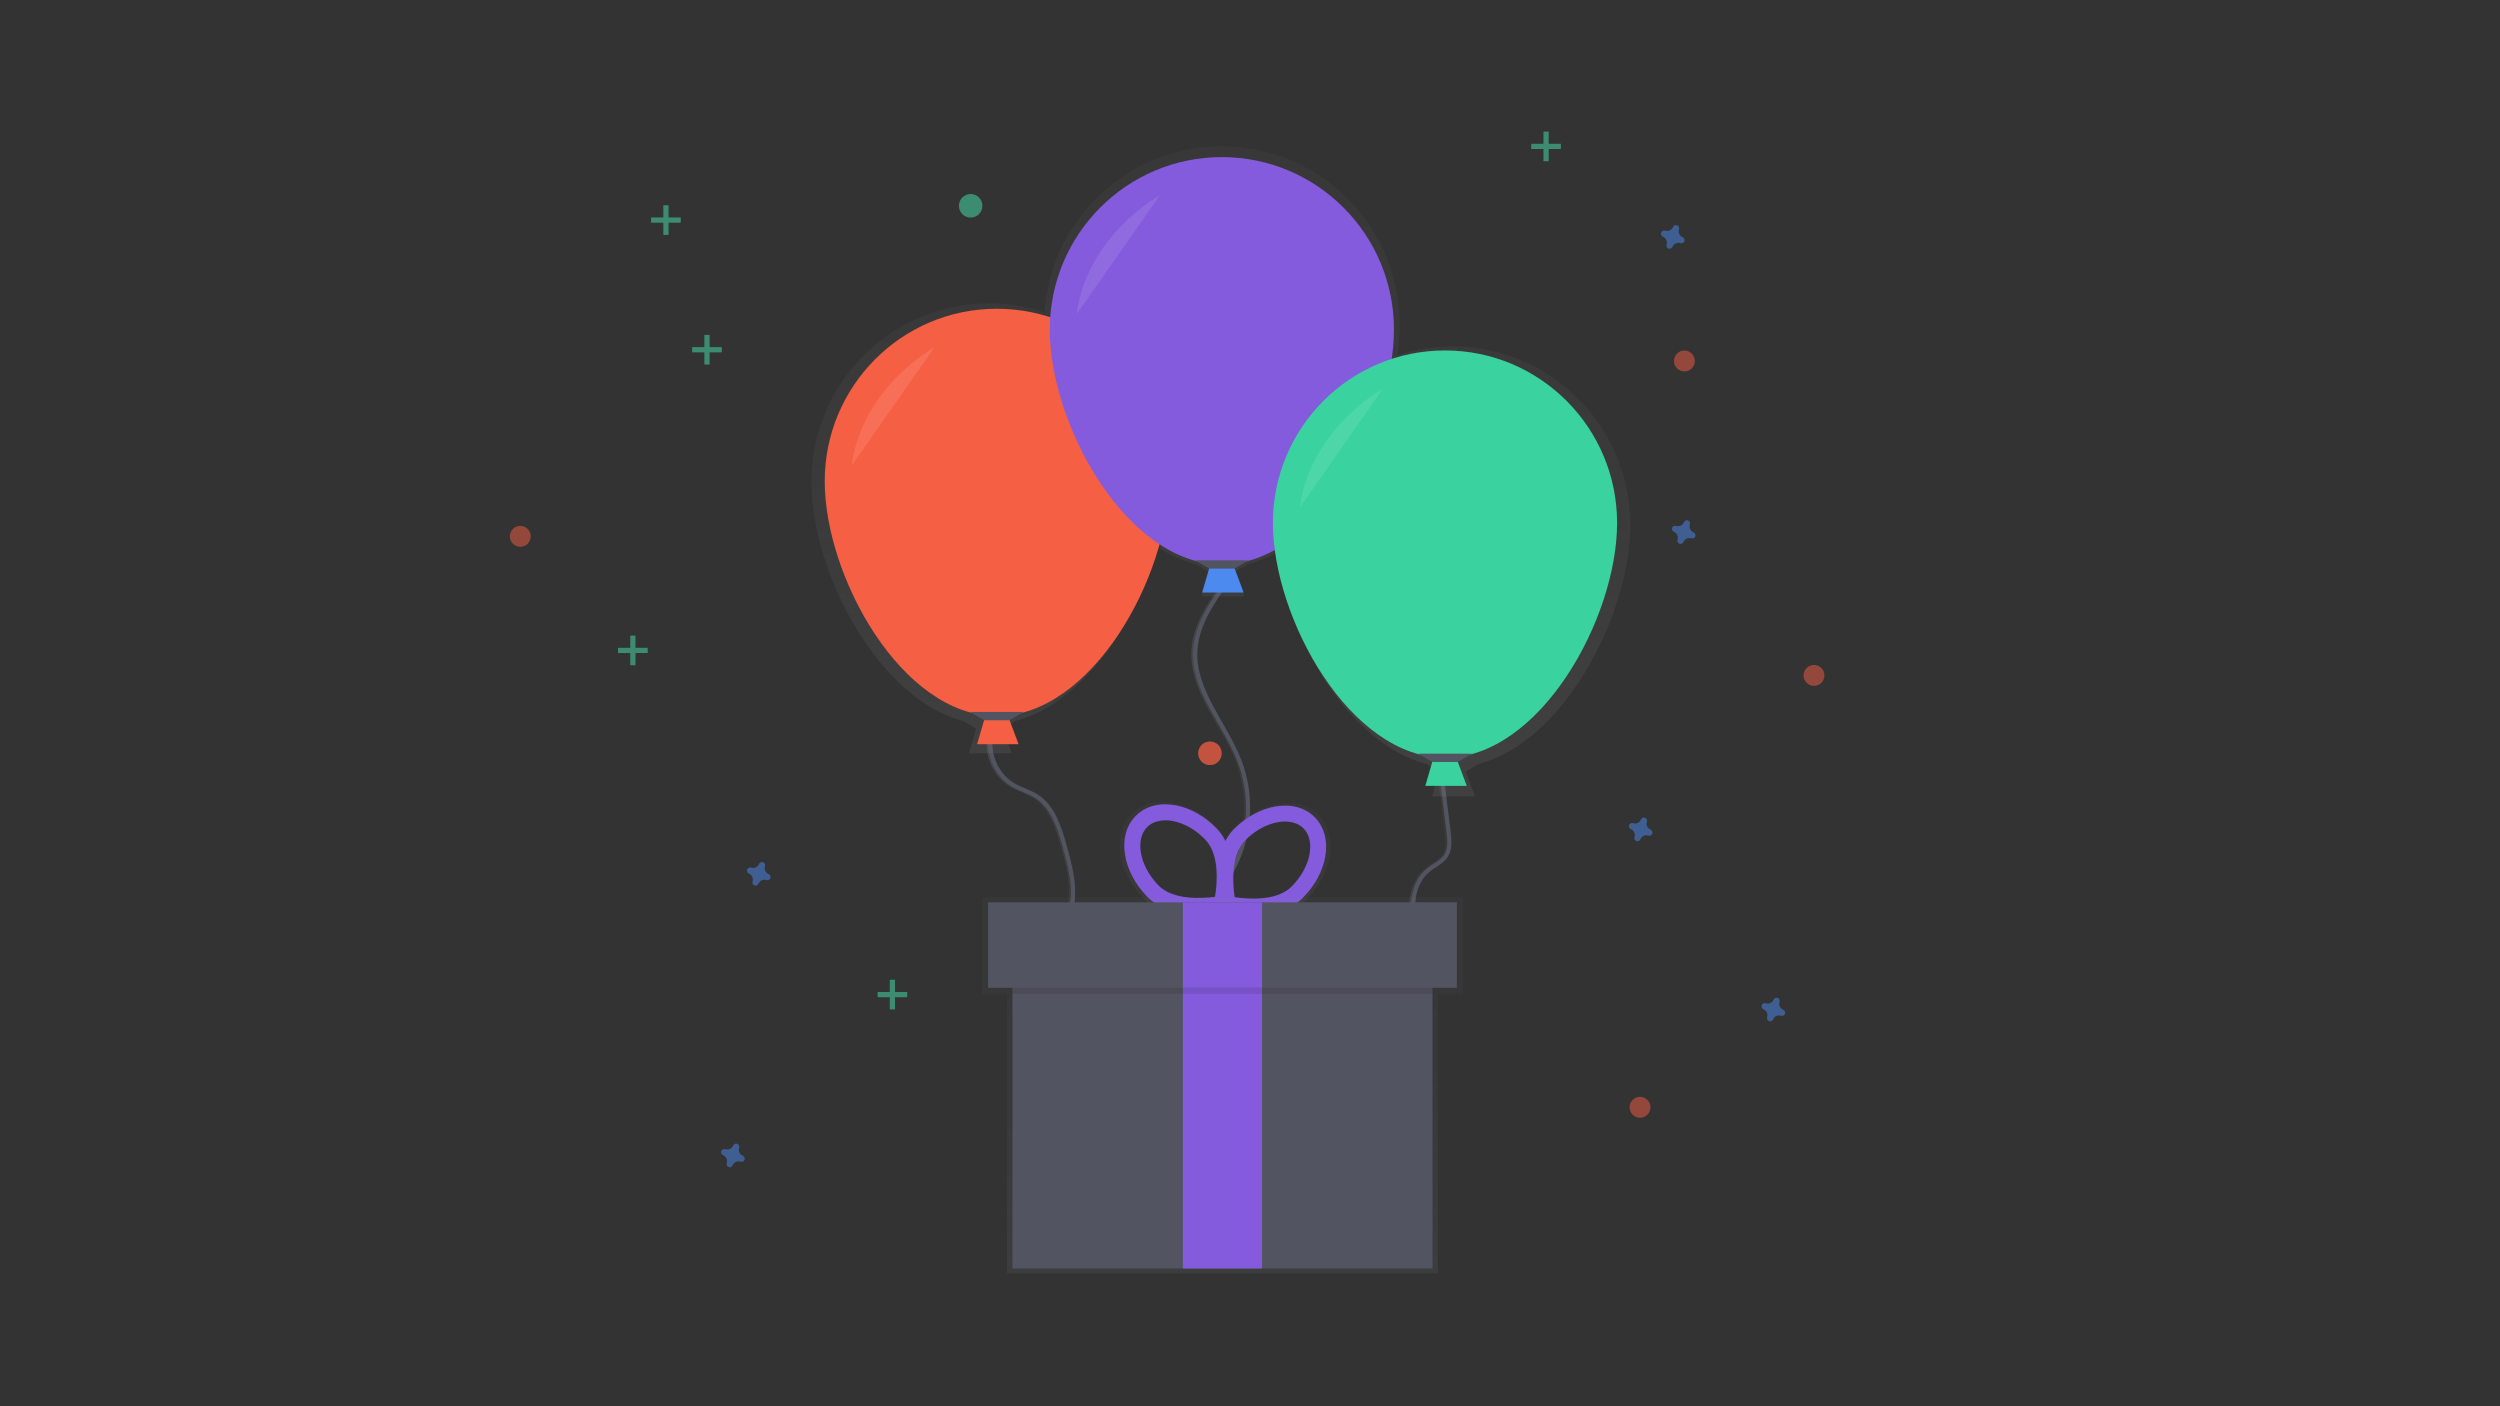 <?xml version="1.0" encoding="UTF-8"?>
<svg width="304px" height="171px" viewBox="0 0 304 171" version="1.1" xmlns="http://www.w3.org/2000/svg" xmlns:xlink="http://www.w3.org/1999/xlink">
    <rect x="0" y="0" width="304" height="171" fill="#333333" stroke="none"/>
    <!-- Generator: Sketch 52.5 (67469) - http://www.bohemiancoding.com/sketch -->
    <title>Illustrations / Congrats</title>
    <desc>Created with Sketch.</desc>
    <defs>
        <linearGradient x1="-0.882%" y1="50.011%" x2="100.789%" y2="50.011%" id="linearGradient-1">
            <stop stop-color="#808080" stop-opacity="0.25" offset="0%"></stop>
            <stop stop-color="#808080" stop-opacity="0.12" offset="54%"></stop>
            <stop stop-color="#808080" stop-opacity="0.1" offset="100%"></stop>
        </linearGradient>
        <linearGradient x1="-2.974%" y1="49.989%" x2="102.968%" y2="49.989%" id="linearGradient-2">
            <stop stop-color="#808080" stop-opacity="0.25" offset="0%"></stop>
            <stop stop-color="#808080" stop-opacity="0.12" offset="54%"></stop>
            <stop stop-color="#808080" stop-opacity="0.1" offset="100%"></stop>
        </linearGradient>
        <linearGradient x1="-3.342%" y1="49.998%" x2="103.053%" y2="49.998%" id="linearGradient-3">
            <stop stop-color="#808080" stop-opacity="0.25" offset="0%"></stop>
            <stop stop-color="#808080" stop-opacity="0.12" offset="54%"></stop>
            <stop stop-color="#808080" stop-opacity="0.1" offset="100%"></stop>
        </linearGradient>
        <linearGradient x1="50.003%" y1="100%" x2="50.003%" y2="0.04%" id="linearGradient-4">
            <stop stop-color="#808080" stop-opacity="0.25" offset="0%"></stop>
            <stop stop-color="#808080" stop-opacity="0.12" offset="54%"></stop>
            <stop stop-color="#808080" stop-opacity="0.1" offset="100%"></stop>
        </linearGradient>
        <linearGradient x1="50.022%" y1="99.966%" x2="50.022%" y2="-0.022%" id="linearGradient-5">
            <stop stop-color="#808080" stop-opacity="0.25" offset="0%"></stop>
            <stop stop-color="#808080" stop-opacity="0.12" offset="54%"></stop>
            <stop stop-color="#808080" stop-opacity="0.1" offset="100%"></stop>
        </linearGradient>
        <linearGradient x1="49.998%" y1="100%" x2="49.998%" y2="0%" id="linearGradient-6">
            <stop stop-color="#808080" stop-opacity="0.25" offset="0%"></stop>
            <stop stop-color="#808080" stop-opacity="0.12" offset="54%"></stop>
            <stop stop-color="#808080" stop-opacity="0.1" offset="100%"></stop>
        </linearGradient>
    </defs>
    <g id="Illustrations-/-Congrats" stroke="none" stroke-width="1" fill="none" fill-rule="evenodd">
        <g id="Illustration---Congrats" transform="translate(62, 16)">
            <g id="Group" opacity="0.5" transform="translate(22.095, 24.63)" fill="#47E6B1" fill-rule="nonzero">
                <polygon id="Rectangle-path" points="1.558 0.097 2.192 0.097 2.192 3.7 1.558 3.7"></polygon>
                <polygon id="Rectangle-path" transform="translate(1.875, 1.899) rotate(90) translate(-1.875, -1.899) " points="1.558 0.097 2.192 0.097 2.192 3.7 1.558 3.7"></polygon>
            </g>
            <g id="Group" opacity="0.5" transform="translate(44.571, 103.104)" fill="#47E6B1" fill-rule="nonzero">
                <polygon id="Rectangle-path" points="1.629 0.036 2.263 0.036 2.263 3.639 1.629 3.639"></polygon>
                <polygon id="Rectangle-path" transform="translate(1.944, 1.838) rotate(90) translate(-1.944, -1.838) " points="1.627 0.036 2.261 0.036 2.261 3.639 1.627 3.639"></polygon>
            </g>
            <g id="Group" opacity="0.5" transform="translate(13.143, 61.29)" fill="#47E6B1" fill-rule="nonzero">
                <polygon id="Rectangle-path" points="1.497 0 2.131 0 2.131 3.603 1.497 3.603"></polygon>
                <polygon id="Rectangle-path" transform="translate(1.814, 1.801) rotate(90) translate(-1.814, -1.801) " points="1.497 -5.68434189e-14 2.131 -5.68434189e-14 2.131 3.603 1.497 3.603"></polygon>
            </g>
            <g id="Group" opacity="0.5" transform="translate(124.19, 0)" fill="#47E6B1" fill-rule="nonzero">
                <polygon id="Rectangle-path" points="1.497 0 2.131 0 2.131 3.603 1.497 3.603"></polygon>
                <polygon id="Rectangle-path" transform="translate(1.814, 1.801) rotate(90) translate(-1.814, -1.801) " points="1.497 -5.68434189e-14 2.131 -5.68434189e-14 2.131 3.603 1.497 3.603"></polygon>
            </g>
            <g id="Group" opacity="0.5" transform="translate(17.143, 8.783)" fill="#47E6B1" fill-rule="nonzero">
                <polygon id="Rectangle-path" points="1.518 0.178 2.152 0.178 2.152 3.78 1.518 3.78"></polygon>
                <polygon id="Rectangle-path" transform="translate(1.833, 1.979) rotate(90) translate(-1.833, -1.979) " points="1.516 0.178 2.15 0.178 2.15 3.78 1.516 3.78"></polygon>
            </g>
            <path d="M31.448,90.283 C31.086,90.125 30.9,89.72 31.015,89.342 C31.024,89.314 31.03,89.285 31.032,89.256 C31.059,89.077 30.957,88.905 30.788,88.842 C30.619,88.779 30.429,88.844 30.333,88.996 C30.316,89.02 30.301,89.046 30.29,89.073 C30.132,89.435 29.728,89.622 29.35,89.506 C29.323,89.497 29.294,89.491 29.265,89.489 C29.087,89.462 28.914,89.565 28.852,89.734 C28.789,89.903 28.853,90.093 29.006,90.19 C29.029,90.207 29.055,90.222 29.082,90.234 C29.444,90.392 29.629,90.797 29.514,91.175 C29.505,91.203 29.5,91.232 29.497,91.261 C29.471,91.439 29.573,91.612 29.742,91.675 C29.91,91.737 30.1,91.673 30.196,91.52 C30.214,91.497 30.228,91.471 30.24,91.444 C30.398,91.082 30.802,90.895 31.179,91.011 C31.207,91.02 31.236,91.025 31.265,91.028 C31.443,91.054 31.615,90.952 31.678,90.783 C31.74,90.613 31.676,90.423 31.524,90.327 C31.5,90.31 31.475,90.295 31.448,90.283 Z" id="Shape" fill="#4D8AF0" fill-rule="nonzero" opacity="0.5"></path>
            <path d="M28.305,124.527 C27.943,124.369 27.757,123.964 27.872,123.586 C27.881,123.558 27.887,123.529 27.89,123.5 C27.916,123.321 27.814,123.149 27.645,123.086 C27.476,123.023 27.287,123.088 27.19,123.24 C27.173,123.264 27.158,123.29 27.147,123.317 C26.99,123.679 26.587,123.866 26.21,123.752 C26.182,123.743 26.153,123.737 26.124,123.735 C25.946,123.708 25.773,123.811 25.711,123.98 C25.648,124.149 25.712,124.339 25.865,124.436 C25.888,124.453 25.914,124.468 25.941,124.479 C26.303,124.638 26.488,125.042 26.373,125.421 C26.364,125.449 26.359,125.477 26.356,125.507 C26.33,125.685 26.432,125.858 26.601,125.921 C26.77,125.983 26.959,125.919 27.055,125.766 C27.073,125.743 27.087,125.717 27.099,125.69 C27.257,125.328 27.661,125.141 28.038,125.257 C28.066,125.266 28.095,125.271 28.124,125.274 C28.302,125.3 28.474,125.198 28.537,125.029 C28.599,124.859 28.535,124.669 28.383,124.573 C28.359,124.555 28.333,124.539 28.305,124.527 Z" id="Shape" fill="#4D8AF0" fill-rule="nonzero" opacity="0.5"></path>
            <path d="M143.924,48.726 C143.562,48.568 143.376,48.163 143.491,47.785 C143.5,47.757 143.506,47.728 143.509,47.699 C143.535,47.521 143.433,47.348 143.264,47.285 C143.095,47.222 142.906,47.287 142.81,47.439 C142.792,47.463 142.777,47.489 142.766,47.516 C142.609,47.878 142.206,48.065 141.829,47.951 C141.801,47.942 141.772,47.936 141.743,47.934 C141.565,47.908 141.392,48.01 141.33,48.179 C141.267,48.348 141.331,48.538 141.484,48.635 C141.507,48.652 141.533,48.667 141.56,48.679 C141.922,48.837 142.108,49.242 141.992,49.62 C141.983,49.648 141.978,49.677 141.975,49.706 C141.949,49.884 142.051,50.057 142.22,50.12 C142.389,50.183 142.578,50.118 142.674,49.966 C142.692,49.942 142.706,49.916 142.718,49.889 C142.876,49.527 143.28,49.34 143.657,49.456 C143.685,49.465 143.714,49.471 143.743,49.473 C143.921,49.499 144.093,49.397 144.156,49.228 C144.218,49.059 144.154,48.869 144.002,48.772 C143.978,48.754 143.952,48.738 143.924,48.726 Z" id="Shape" fill="#4D8AF0" fill-rule="nonzero" opacity="0.5"></path>
            <path d="M138.691,84.878 C138.33,84.72 138.144,84.315 138.259,83.937 C138.268,83.909 138.274,83.88 138.276,83.851 C138.303,83.672 138.201,83.499 138.032,83.437 C137.863,83.374 137.673,83.438 137.577,83.591 C137.56,83.615 137.545,83.64 137.533,83.667 C137.375,84.03 136.972,84.216 136.594,84.101 C136.566,84.092 136.538,84.086 136.509,84.084 C136.33,84.057 136.158,84.159 136.096,84.329 C136.033,84.498 136.097,84.688 136.25,84.784 C136.273,84.802 136.299,84.817 136.326,84.828 C136.687,84.986 136.873,85.391 136.758,85.769 C136.749,85.797 136.743,85.826 136.741,85.855 C136.715,86.034 136.817,86.207 136.985,86.269 C137.154,86.332 137.344,86.268 137.44,86.115 C137.457,86.091 137.472,86.066 137.484,86.039 C137.642,85.676 138.045,85.49 138.423,85.605 C138.451,85.614 138.479,85.62 138.509,85.622 C138.687,85.649 138.859,85.547 138.922,85.377 C138.984,85.208 138.92,85.018 138.768,84.922 C138.744,84.904 138.718,84.889 138.691,84.878 Z" id="Shape" fill="#4D8AF0" fill-rule="nonzero" opacity="0.5"></path>
            <path d="M142.59,12.833 C142.229,12.674 142.043,12.27 142.158,11.891 C142.167,11.863 142.173,11.835 142.175,11.805 C142.202,11.627 142.1,11.454 141.931,11.391 C141.762,11.329 141.572,11.393 141.476,11.546 C141.459,11.569 141.444,11.595 141.432,11.622 C141.275,11.985 140.871,12.171 140.493,12.056 C140.466,12.047 140.437,12.041 140.408,12.038 C140.229,12.012 140.057,12.114 139.995,12.283 C139.932,12.453 139.996,12.643 140.149,12.739 C140.172,12.757 140.198,12.771 140.225,12.783 C140.586,12.941 140.772,13.346 140.657,13.724 C140.648,13.752 140.642,13.781 140.64,13.81 C140.614,13.989 140.716,14.162 140.884,14.224 C141.053,14.287 141.243,14.223 141.339,14.07 C141.357,14.046 141.371,14.021 141.383,13.994 C141.541,13.631 141.945,13.445 142.322,13.56 C142.35,13.569 142.378,13.575 142.408,13.577 C142.586,13.604 142.758,13.502 142.821,13.332 C142.883,13.163 142.819,12.973 142.667,12.877 C142.643,12.859 142.617,12.844 142.59,12.833 Z" id="Shape" fill="#4D8AF0" fill-rule="nonzero" opacity="0.5"></path>
            <path d="M154.823,106.782 C154.461,106.624 154.275,106.219 154.39,105.84 C154.399,105.813 154.405,105.784 154.408,105.755 C154.434,105.576 154.332,105.403 154.163,105.341 C153.994,105.278 153.805,105.342 153.709,105.495 C153.691,105.519 153.676,105.544 153.665,105.571 C153.507,105.934 153.103,106.12 152.726,106.005 C152.698,105.996 152.669,105.99 152.64,105.987 C152.462,105.961 152.29,106.063 152.227,106.233 C152.164,106.402 152.229,106.592 152.381,106.688 C152.405,106.706 152.43,106.721 152.457,106.732 C152.819,106.89 153.005,107.295 152.89,107.673 C152.881,107.701 152.875,107.73 152.872,107.759 C152.846,107.938 152.948,108.111 153.117,108.173 C153.286,108.236 153.475,108.172 153.571,108.019 C153.589,107.995 153.604,107.97 153.615,107.943 C153.773,107.58 154.177,107.394 154.554,107.509 C154.582,107.518 154.611,107.524 154.64,107.526 C154.818,107.553 154.99,107.451 155.053,107.281 C155.116,107.112 155.051,106.922 154.899,106.826 C154.875,106.808 154.85,106.793 154.823,106.782 Z" id="Shape" fill="#4D8AF0" fill-rule="nonzero" opacity="0.5"></path>
            <ellipse id="Oval" fill="#F55F44" fill-rule="nonzero" opacity="0.5" cx="1.269" cy="49.219" rx="1.269" ry="1.272"></ellipse>
            <ellipse id="Oval" fill="#F55F44" fill-rule="nonzero" opacity="0.5" cx="142.825" cy="27.894" rx="1.269" ry="1.272"></ellipse>
            <ellipse id="Oval" fill="#F55F44" fill-rule="nonzero" opacity="0.5" cx="85.128" cy="75.602" rx="1.429" ry="1.432"></ellipse>
            <ellipse id="Oval" fill="#F55F44" fill-rule="nonzero" opacity="0.5" cx="85.128" cy="75.602" rx="1.429" ry="1.432"></ellipse>
            <ellipse id="Oval" fill="#F55F44" fill-rule="nonzero" opacity="0.5" cx="158.581" cy="66.128" rx="1.269" ry="1.272"></ellipse>
            <ellipse id="Oval" fill="#47E6B1" fill-rule="nonzero" opacity="0.5" cx="56.032" cy="9.025" rx="1.429" ry="1.432"></ellipse>
            <ellipse id="Oval" fill="#F55F44" fill-rule="nonzero" opacity="0.5" cx="137.427" cy="118.648" rx="1.269" ry="1.272"></ellipse>
            <path d="M58.419,72.849 C57.669,75.291 58.8,78.178 60.996,79.463 C61.918,80.001 62.979,80.272 63.872,80.857 C65.813,82.125 66.579,84.551 67.21,86.785 C67.933,89.353 68.659,92.068 67.996,94.652 C67.573,96.3 66.611,97.756 66.065,99.368 C65.608,100.718 65.448,102.151 65.598,103.568 C65.678,104.321 65.865,105.096 66.379,105.657 C67.122,106.459 68.318,106.579 69.392,106.772 C74,107.646 77.91,110.68 79.907,114.933" id="Shape" stroke="url(#linearGradient-1)" stroke-width="0.5"></path>
            <path d="M58.65,72.849 C57.899,75.291 59.03,78.178 61.227,79.463 C62.149,80.001 63.21,80.272 64.103,80.857 C66.044,82.125 66.81,84.551 67.44,86.785 C68.164,89.353 68.89,92.068 68.227,94.652 C67.804,96.3 66.842,97.756 66.295,99.368 C65.838,100.718 65.679,102.151 65.829,103.568 C65.909,104.321 66.095,105.096 66.61,105.657 C67.352,106.459 68.549,106.579 69.623,106.772 C74.23,107.646 78.14,110.68 80.137,114.933" id="Shape" stroke="#535461" stroke-width="0.5"></path>
            <path d="M87.057,54.596 C85.206,57.183 83.284,59.965 83.126,63.146 C82.884,68.032 86.783,72.028 88.524,76.599 C90.048,80.667 89.855,85.183 87.989,89.105 C87.139,90.866 85.928,92.614 86.084,94.564 C86.173,95.753 86.768,96.836 87.246,97.93 C89.626,103.491 89.217,109.857 86.147,115.066" id="Shape" stroke="url(#linearGradient-2)" stroke-width="0.5"></path>
            <path d="M87.286,54.596 C85.436,57.192 83.514,59.967 83.352,63.146 C83.11,68.032 87.01,72.028 88.75,76.599 C90.275,80.667 90.082,85.183 88.215,89.105 C87.366,90.866 86.154,92.614 86.31,94.564 C86.4,95.753 86.994,96.836 87.472,97.93 C89.852,103.491 89.444,109.857 86.373,115.066" id="Shape" stroke="#535461" stroke-width="0.5"></path>
            <path d="M113.034,77.867 L113.93,85.181 C114.048,86.153 114.149,87.213 113.629,88.045 C113.135,88.83 112.21,89.204 111.49,89.785 C109.126,91.694 109.341,95.343 110.156,98.272 C110.971,101.201 112.145,104.347 111.011,107.166 C110.543,108.328 109.716,109.308 109.107,110.4 C108.061,112.266 107.647,114.422 107.926,116.544" id="Shape" stroke="url(#linearGradient-3)" stroke-width="0.5"></path>
            <path d="M113.257,77.867 L114.152,85.181 C114.27,86.153 114.371,87.213 113.851,88.045 C113.358,88.83 112.432,89.204 111.712,89.785 C109.349,91.694 109.564,95.343 110.379,98.272 C111.194,101.201 112.368,104.347 111.234,107.166 C110.766,108.328 109.939,109.308 109.33,110.4 C108.284,112.266 107.869,114.422 108.149,116.544" id="Shape" stroke="#535461" stroke-width="0.5"></path>
            <g id="Group" opacity="0.7" transform="translate(36.571, 1.718)" fill="url(#linearGradient-4)" fill-rule="nonzero">
                <path d="M99.676,46.084 C99.673,39.143 96.356,32.622 90.753,28.543 C85.15,24.465 77.938,23.32 71.352,25.465 C71.531,24.247 71.623,23.017 71.629,21.786 C71.646,10.104 62.426,0.509 50.78,0.09 C39.133,-0.329 29.25,8.578 28.432,20.231 C21.845,18.082 14.629,19.224 9.023,23.304 C3.417,27.384 0.098,33.908 0.097,40.852 C0.097,51.735 8.097,67.201 18.507,69.941 L20.128,70.869 L19.248,73.891 L24.459,73.891 L23.328,70.865 L24.941,69.941 C32.99,67.824 39.59,58.103 42.175,48.78 C43.59,49.724 45.148,50.433 46.789,50.88 L48.41,51.808 L47.543,54.823 L52.754,54.823 L51.623,51.797 L53.236,50.872 C54.432,50.55 55.583,50.081 56.665,49.477 C58.057,59.936 65.465,72.706 74.838,75.171 L76.459,76.099 L75.579,79.121 L80.79,79.121 L79.655,76.095 L81.269,75.171 C91.686,72.431 99.676,56.959 99.676,46.084 Z" id="Shape"></path>
            </g>
            <polygon id="Shape" fill="#F55F44" fill-rule="nonzero" points="61.859 74.491 56.815 74.491 57.699 71.459 60.724 71.459"></polygon>
            <path d="M80.137,42.521 C80.137,54.107 70.768,71.079 59.211,71.079 C47.655,71.079 38.286,54.105 38.286,42.521 C38.286,30.936 47.655,21.544 59.212,21.544 C70.77,21.544 80.139,30.936 80.139,42.521 L80.137,42.521 Z" id="Shape" fill="#F55F44" fill-rule="nonzero"></path>
            <polygon id="Shape" fill="#535461" fill-rule="nonzero" points="60.724 71.585 57.699 71.585 55.933 70.575 62.49 70.575"></polygon>
            <path d="M51.648,26.219 C51.648,26.219 42.823,31.021 41.562,40.625" id="Shape" fill="#FFFFFF" fill-rule="nonzero" opacity="0.1"></path>
            <polygon id="Shape" fill="#4D8AF0" fill-rule="nonzero" points="89.225 56.051 84.181 56.051 85.065 53.019 88.09 53.019"></polygon>
            <path d="M107.503,24.081 C107.503,35.666 98.133,52.639 86.577,52.639 C75.021,52.639 65.651,35.665 65.651,24.081 C65.651,12.495 75.021,3.104 86.578,3.104 C98.136,3.104 107.505,12.495 107.505,24.081 L107.503,24.081 Z" id="Shape" fill="#845BDC" fill-rule="nonzero"></path>
            <polygon id="Shape" fill="#535461" fill-rule="nonzero" points="88.09 53.145 85.065 53.145 83.299 52.133 89.855 52.133"></polygon>
            <path d="M79.013,7.779 C79.013,7.779 70.189,12.581 68.928,22.185" id="Shape" fill="#FFFFFF" fill-rule="nonzero" opacity="0.1"></path>
            <polygon id="Shape" fill="#3AD29F" fill-rule="nonzero" points="116.36 79.564 111.316 79.564 112.2 76.53 115.225 76.53"></polygon>
            <path d="M134.638,47.592 C134.638,59.178 125.269,76.15 113.712,76.15 C102.156,76.15 92.785,59.178 92.785,47.592 C92.785,36.007 102.154,26.615 113.711,26.615 C125.269,26.615 134.638,36.007 134.638,47.592 Z" id="Shape" fill="#3AD29F" fill-rule="nonzero"></path>
            <polygon id="Shape" fill="#535461" fill-rule="nonzero" points="115.225 76.656 112.2 76.656 110.434 75.646 116.99 75.646"></polygon>
            <path d="M106.149,31.29 C106.149,31.29 97.324,36.092 96.063,45.696" id="Shape" fill="#FFFFFF" fill-rule="nonzero" opacity="0.1"></path>
            <g id="Group" opacity="0.5" transform="translate(74.095, 81.338)" fill="url(#linearGradient-5)" fill-rule="nonzero">
                <path d="M24.269,1.801 C23.055,0.58 21.286,0.095 19.286,0.433 C17.415,0.75 15.543,1.77 14.015,3.297 C13.573,3.744 13.201,4.255 12.912,4.813 C12.632,4.236 12.263,3.706 11.819,3.242 C10.318,1.686 8.463,0.638 6.59,0.294 C4.598,-0.088 2.821,0.376 1.585,1.575 C0.349,2.774 -0.158,4.54 0.15,6.549 C0.44,8.428 1.427,10.32 2.93,11.872 C6.088,15.139 12.39,13.864 12.657,13.806 L12.735,13.789 L12.977,13.845 C13.244,13.906 19.524,15.29 22.737,12.078 C24.261,10.551 25.284,8.678 25.608,6.803 C25.96,4.796 25.482,3.022 24.269,1.801 Z M11.598,11.92 C10.074,12.126 6.278,12.405 4.394,10.456 C3.183,9.201 2.39,7.704 2.164,6.236 C1.958,4.899 2.255,3.754 3.006,3.032 C3.299,2.75 3.649,2.535 4.032,2.402 C4.741,2.172 5.498,2.134 6.227,2.291 C7.682,2.564 9.152,3.404 10.364,4.659 C12.248,6.595 11.851,10.398 11.598,11.918 L11.598,11.92 Z M23.619,6.457 C23.368,7.92 22.55,9.405 21.316,10.637 C19.398,12.546 15.602,12.208 14.088,11.973 C13.861,10.446 13.53,6.648 15.448,4.731 C16.682,3.5 18.166,2.685 19.625,2.44 C20.356,2.296 21.112,2.347 21.817,2.589 C22.199,2.729 22.546,2.951 22.834,3.238 C23.57,3.977 23.848,5.119 23.619,6.455 L23.619,6.457 Z" id="Shape"></path>
            </g>
            <path d="M87.371,94.728 L86.771,94.854 C86.516,94.908 80.486,96.128 77.463,93.002 C76.027,91.517 75.082,89.707 74.796,87.908 C74.499,85.985 74.987,84.295 76.168,83.148 C77.349,82 79.05,81.565 80.956,81.922 C82.741,82.256 84.516,83.259 85.952,84.746 C88.973,87.872 87.568,93.877 87.507,94.13 L87.371,94.728 Z M78.509,83.942 C78.141,84.07 77.806,84.276 77.526,84.546 C76.81,85.243 76.524,86.331 76.72,87.612 C76.937,89.015 77.695,90.449 78.855,91.65 C80.659,93.516 84.291,93.248 85.749,93.052 C85.99,91.599 86.371,87.967 84.568,86.102 C83.408,84.903 82.002,84.097 80.608,83.837 C79.911,83.687 79.187,83.723 78.509,83.942 Z" id="Shape" fill="#845BDC" fill-rule="nonzero"></path>
            <path d="M86.48,94.755 L86.347,94.155 C86.29,93.899 84.987,87.872 88.061,84.8 C89.524,83.339 91.314,82.367 93.105,82.063 C95.01,81.739 96.71,82.203 97.867,83.371 C99.023,84.54 99.486,86.235 99.156,88.145 C98.848,89.938 97.872,91.73 96.41,93.191 C93.335,96.263 87.326,94.938 87.076,94.881 L86.48,94.755 Z M95.528,84.114 C94.854,83.883 94.131,83.833 93.432,83.971 C92.034,84.208 90.615,84.989 89.432,86.167 C87.596,88.002 87.909,91.637 88.131,93.096 C89.585,93.317 93.213,93.647 95.048,91.814 C96.229,90.634 97.01,89.214 97.251,87.805 C97.47,86.528 97.204,85.433 96.499,84.725 C96.223,84.454 95.891,84.245 95.528,84.114 Z" id="Shape" fill="#845BDC" fill-rule="nonzero"></path>
            <g id="Group" opacity="0.5" transform="translate(57.333, 92.985)" fill="url(#linearGradient-6)" fill-rule="nonzero">
                <polygon id="Shape" points="58.558 0.164 0.08 0.164 0.08 11.893 3.118 11.893 3.118 45.839 55.52 45.839 55.52 11.893 58.558 11.893"></polygon>
            </g>
            <rect id="Rectangle-path" fill="#535461" fill-rule="nonzero" x="61.114" y="96.695" width="51.076" height="41.553"></rect>
            <polygon id="Rectangle-path" fill="#845BDC" fill-rule="nonzero" points="81.84 104.114 91.463 104.114 91.463 138.246 81.84 138.246"></polygon>
            <rect id="Rectangle-path" fill="#000000" fill-rule="nonzero" opacity="0.1" x="61.114" y="94.468" width="51.076" height="10.389"></rect>
            <polygon id="Rectangle-path" fill="#535461" fill-rule="nonzero" points="58.154 93.726 115.152 93.726 115.152 104.114 58.154 104.114"></polygon>
            <polygon id="Rectangle-path" fill="#845BDC" fill-rule="nonzero" points="81.84 93.726 91.463 93.726 91.463 104.114 81.84 104.114"></polygon>
        </g>
    </g>
</svg>